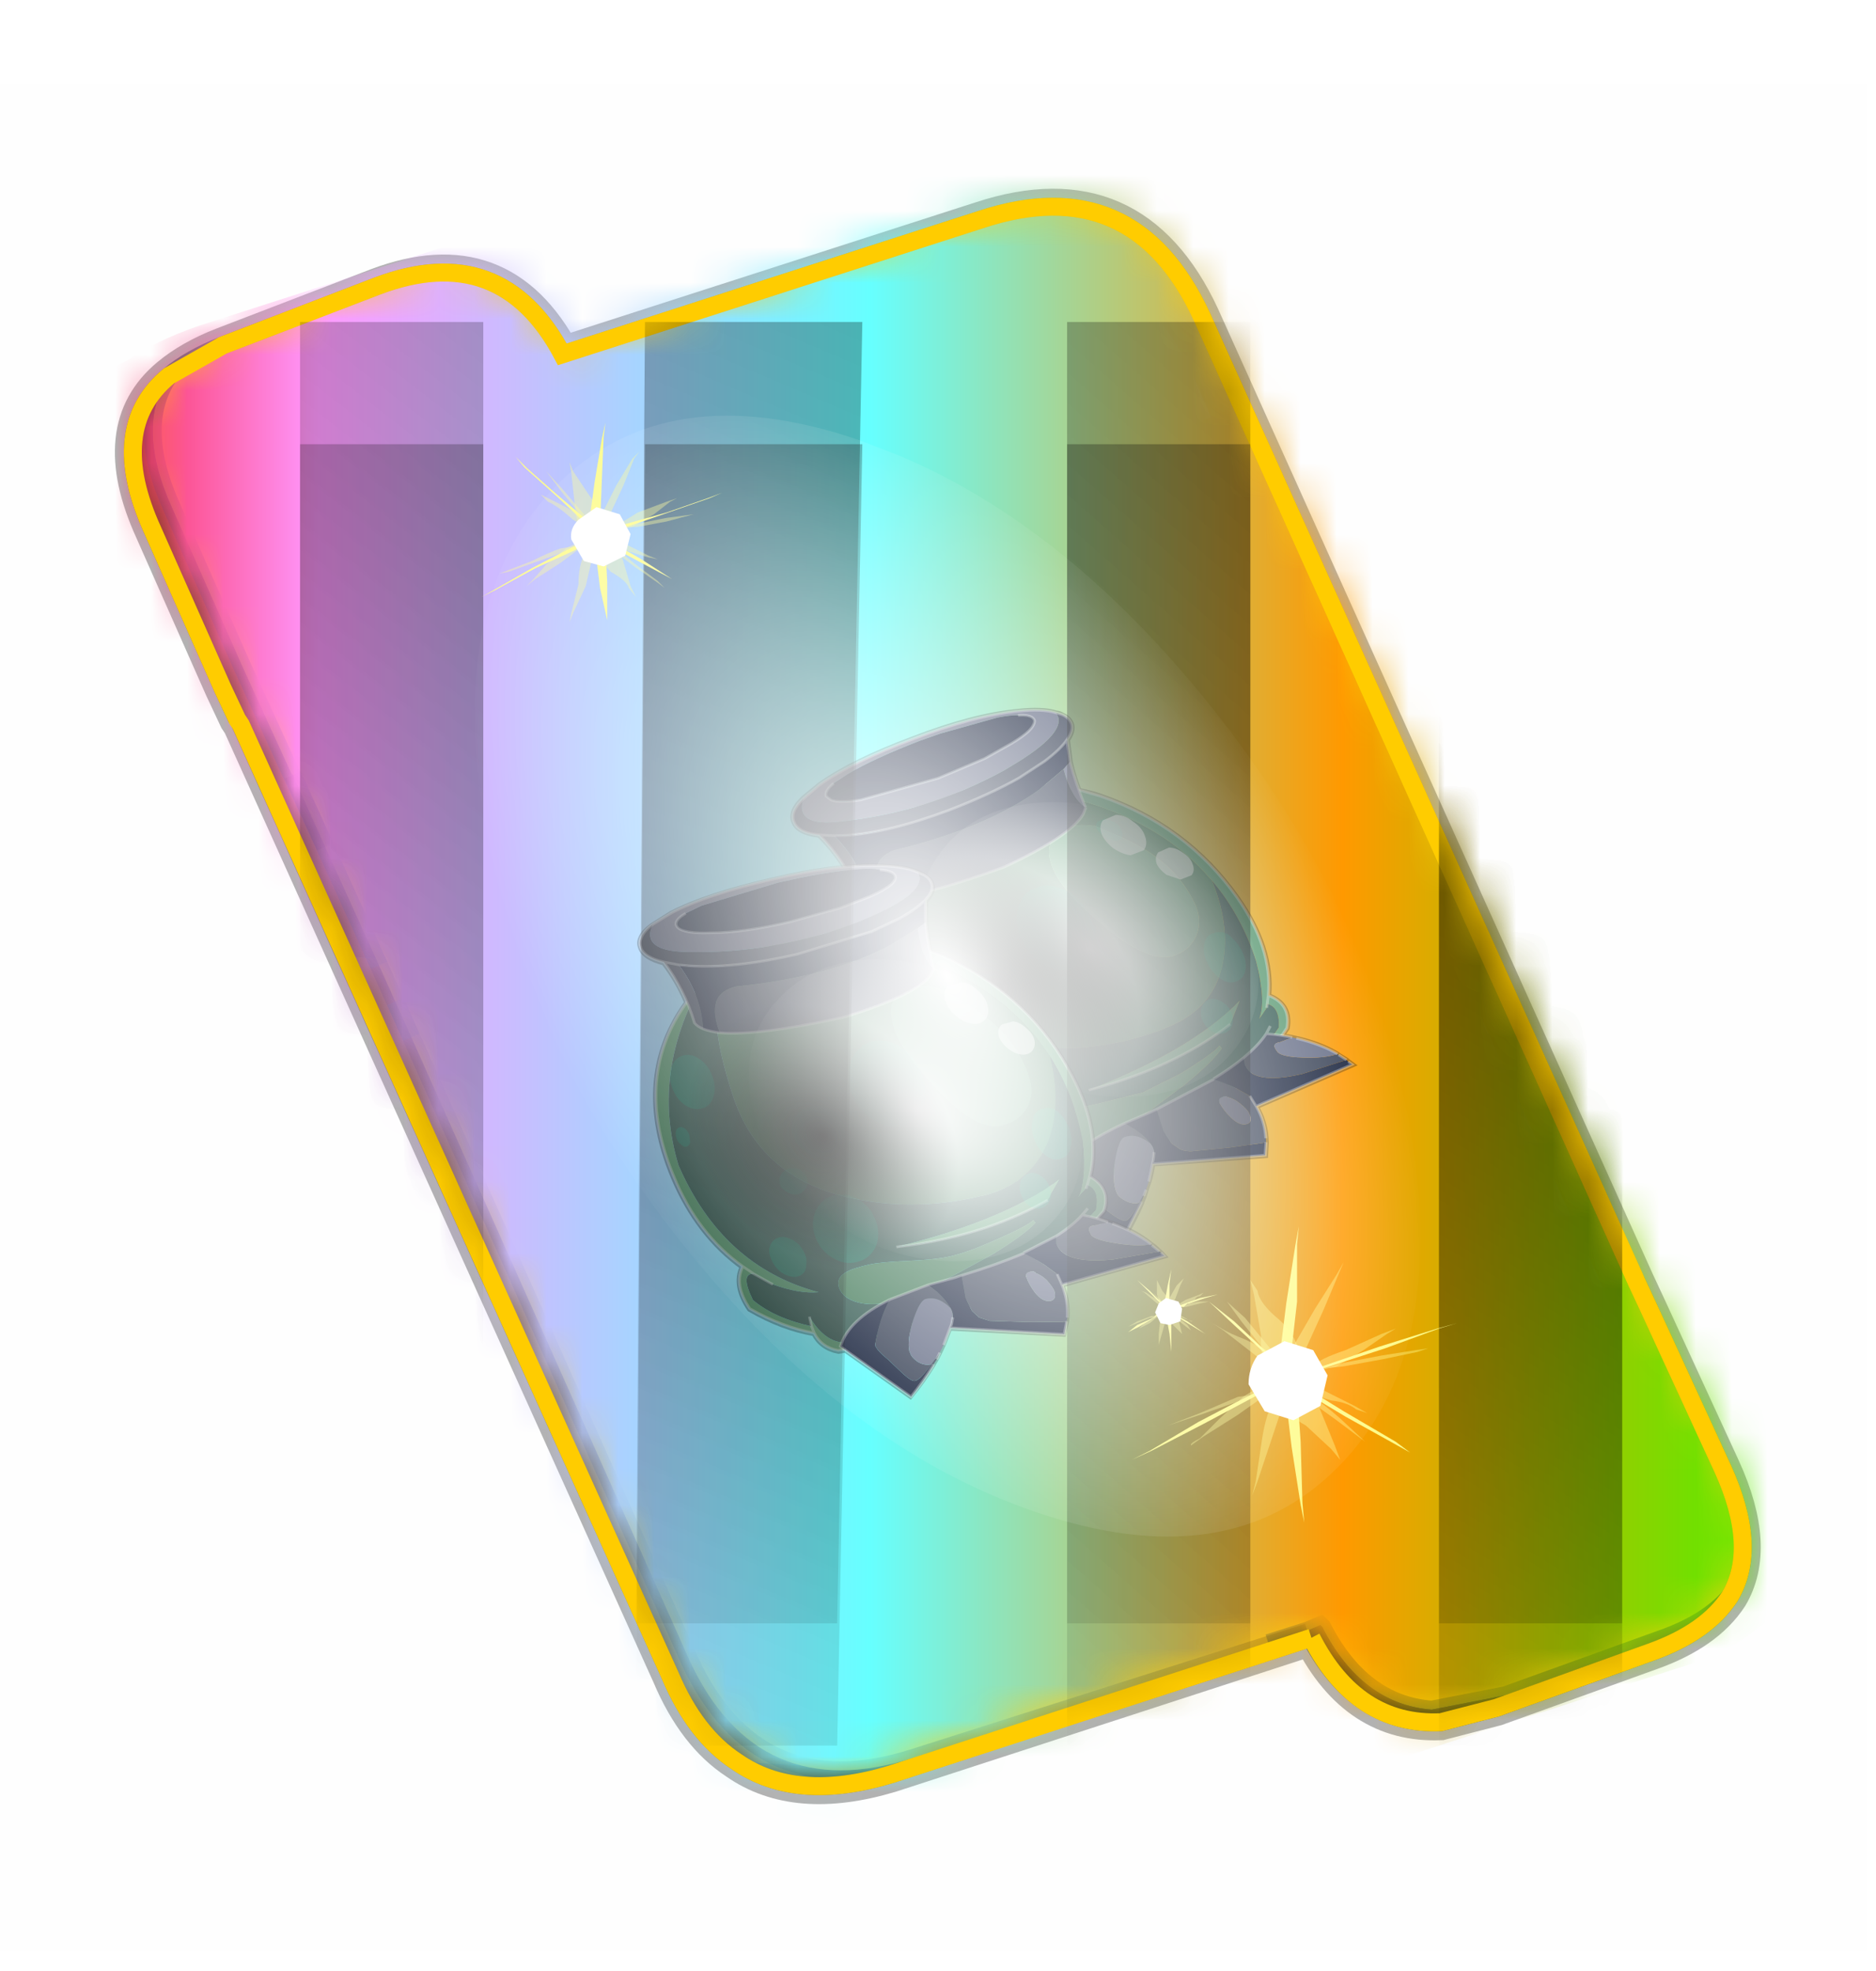 <?xml version='1.0' encoding='UTF-8'?>
<svg xmlns:xlink="http://www.w3.org/1999/xlink" xmlns="http://www.w3.org/2000/svg" version="1.1" width="60px" height="63px" viewBox="0.0 -2.325 60.309 62.631"><defs><g id="c1"><path fill="#000000" fill-opacity="0.004" d="M0.0 0.0 L60.0 0.0 60.0 60.0 0.0 60.0 0.0 0.0"/></g><g id="c2"><path fill="#006699" stroke="none" d="M31.5 39.85 L19.8 43.65 Q17.15 44.45 15.5 43.3 14.35 42.55 13.65 40.9 L1.7 14.45 1.6 14.3 1.2 13.45 -0.75 9.05 Q-2.05 6.2 -0.3 4.75 0.3 4.25 1.2 3.9 L5.5 2.25 Q8.95 0.95 10.65 4.15 L22.3 0.4 Q26.55 -1.0 28.45 3.1 L40.55 29.95 40.9 30.7 42.95 35.15 Q43.95 37.35 43.15 38.7 42.5 39.7 40.95 40.25 L36.65 41.8 35.1 42.2 Q32.75 42.3 31.5 39.85"/><path fill="none" stroke="#000000" stroke-width="1.0" stroke-opacity="0.298" d="M31.5 39.85 L19.8 43.65 Q17.15 44.45 15.5 43.3 14.35 42.55 13.65 40.9 L1.7 14.45 1.6 14.3 1.2 13.45 -0.75 9.05 Q-2.05 6.2 -0.3 4.75 0.3 4.25 1.2 3.9 L5.5 2.25 Q8.95 0.95 10.65 4.15 L22.3 0.4 Q26.55 -1.0 28.45 3.1 L40.55 29.95 40.9 30.7 42.95 35.15 Q43.95 37.35 43.15 38.7 42.5 39.7 40.95 40.25 L36.65 41.8 35.1 42.2 Q32.75 42.3 31.5 39.85"/><path fill="#5b3c00" stroke="none" d="M0.75 8.25 L29.8 9.75 25.55 0.9 Q26.9 1.6 27.8 3.55 L40.7 32.15 Q42.6 36.3 38.3 37.65 L23.3 42.5 13.15 21.4 4.6 20.9 0.7 12.25 Q-0.45 9.75 0.75 8.25 M20.1 43.55 L19.8 43.65 Q17.15 44.45 15.5 43.3 L20.1 43.55"/><path fill="#724b00" stroke="none" d="M25.55 0.9 L29.8 9.75 0.75 8.25 Q1.45 7.3 3.1 6.75 L21.65 0.8 25.55 0.9 M4.6 20.9 L13.15 21.4 23.3 42.5 20.1 43.55 15.5 43.3 Q14.35 42.55 13.65 40.9 L4.6 20.9"/><path fill="none" stroke="#000000" stroke-width="0.5" stroke-opacity="0.302" d="M0.75 8.25 Q-0.45 9.75 0.7 12.25 L4.6 20.9 M23.3 42.5 L38.3 37.65 Q42.6 36.3 40.7 32.15 L27.8 3.55 Q26.9 1.6 25.55 0.9 L21.65 0.8 3.1 6.75 Q1.45 7.3 0.75 8.25 M20.1 43.55 L19.8 43.65 Q17.15 44.45 15.5 43.3 14.35 42.55 13.65 40.9 L4.6 20.9 M20.1 43.55 L23.3 42.5"/><path fill="#fed00b" stroke="none" d="M40.5 29.85 L40.55 29.95 40.9 30.7 42.95 35.15 Q43.95 37.35 43.15 38.7 42.5 39.45 41.2 39.9 L36.9 41.45 34.85 41.85 Q32.9 41.7 31.8 39.55 L31.75 39.5 31.4 39.65 30.3 40.0 31.4 39.65 31.4 39.7 20.4 43.2 Q16.1 44.55 14.2 40.5 L6.45 23.15 6.0 22.15 5.55 21.15 4.05 17.85 3.15 15.85 3.1 15.8 1.75 12.85 -0.2 8.45 Q-1.25 6.15 -0.3 4.75 0.3 4.25 1.2 3.9 L5.5 2.25 Q8.95 0.95 10.65 4.15 L22.3 0.4 Q26.55 -1.0 28.45 3.1 L40.5 29.85"/><path fill="#5b3c00" stroke="none" d="M43.15 38.7 Q42.5 39.7 40.95 40.25 L36.65 41.8 35.1 42.2 Q32.75 42.3 31.45 39.8 L31.4 39.7 31.4 39.65 31.75 39.5 31.8 39.55 Q32.9 41.7 34.85 41.85 L36.9 41.45 41.2 39.9 Q42.5 39.45 43.15 38.7 M3.1 15.8 Q2.25 15.35 1.6 14.3 L1.2 13.45 -0.75 9.05 Q-2.05 6.2 -0.3 4.75 -1.25 6.15 -0.2 8.45 L1.75 12.85 3.1 15.8"/><path fill="#9d147b" stroke="none" d="M31.4 39.65 L30.3 40.0 31.4 39.65"/><path fill="none" stroke="#003333" stroke-width="0.5" stroke-opacity="0.51" d="M40.5 29.85 L40.55 29.95 40.9 30.7 42.95 35.15 Q43.95 37.35 43.15 38.7 42.5 39.7 40.95 40.25 L36.65 41.8 35.1 42.2 Q32.75 42.3 31.45 39.8 L31.4 39.7 M6.45 23.15 L6.0 22.15 M5.55 21.15 L4.05 17.85 3.1 15.8 1.75 12.85 -0.2 8.45 Q-1.25 6.15 -0.3 4.75 0.3 4.25 1.2 3.9 L5.5 2.25 Q8.95 0.95 10.65 4.15 M1.6 14.3 L1.2 13.45 -0.75 9.05 Q-2.05 6.2 -0.3 4.75 M31.4 39.65 L31.75 39.5 31.8 39.55 Q32.9 41.7 34.85 41.85 L36.9 41.45 41.2 39.9 Q42.5 39.45 43.15 38.7 M31.4 39.65 L30.3 40.0 31.4 39.65 31.4 39.7"/><path fill="none" stroke="#000000" stroke-width="0.5" stroke-opacity="0.302" d="M31.4 39.7 L20.4 43.2 Q16.1 44.55 14.2 40.5 L6.45 23.15 M6.0 22.15 L5.55 21.15 M10.65 4.15 L22.3 0.4 Q26.55 -1.0 28.45 3.1 L40.5 29.85 M4.05 17.85 L3.15 15.85"/><path fill="#fcf2cf" stroke="none" d="M9.15 13.6 Q9.8 12.8 9.55 11.6 L9.1 10.55 22.05 6.35 Q24.9 5.45 26.25 7.85 L26.5 8.3 35.8 29.0 35.95 29.35 Q34.75 29.3 34.1 30.1 33.45 30.9 33.7 32.1 L34.0 32.9 20.65 37.2 Q18.8 37.8 17.65 37.0 16.8 36.4 16.3 35.2 L6.95 14.6 6.8 14.4 7.1 14.4 Q8.4 14.45 9.15 13.6"/><path fill="#9f6b00" stroke="none" d="M28.25 6.1 L35.55 22.3 39.35 30.75 Q41.1 34.5 37.2 35.7 L20.45 41.1 Q16.8 42.25 15.2 39.0 L15.0 38.6 8.25 23.65 3.35 12.8 Q1.65 9.1 5.5 7.85 L22.25 2.5 Q26.05 1.25 27.75 4.95 L28.25 6.1 M9.15 13.6 Q8.4 14.45 7.1 14.4 L6.8 14.4 6.95 14.6 16.3 35.2 Q16.8 36.4 17.65 37.0 18.8 37.8 20.65 37.2 L34.0 32.9 33.7 32.1 Q33.45 30.9 34.1 30.1 34.75 29.3 35.95 29.35 L35.8 29.0 26.5 8.3 26.25 7.85 Q24.9 5.45 22.05 6.35 L9.1 10.55 9.55 11.6 Q9.8 12.8 9.15 13.6"/><path fill="none" stroke="#f0b92b" stroke-width="0.5" d="M9.15 13.6 Q9.8 12.8 9.55 11.6 L9.1 10.55 22.05 6.35 Q24.9 5.45 26.25 7.85 L26.5 8.3 35.8 29.0 35.95 29.35 Q34.75 29.3 34.1 30.1 33.45 30.9 33.7 32.1 L34.0 32.9 20.65 37.2 Q18.8 37.8 17.65 37.0 16.8 36.4 16.3 35.2 L6.95 14.6 6.8 14.4 7.1 14.4 Q8.4 14.45 9.15 13.6"/><path fill="none" stroke="#feaa00" stroke-width="1.0" d="M28.25 6.1 L35.55 22.3 M15.0 38.6 L8.25 23.65"/><path fill="none" stroke="#fbeec5" stroke-width="1.0" d="M35.55 22.3 L39.35 30.75 Q41.1 34.5 37.2 35.7 L20.45 41.1 Q16.8 42.25 15.2 39.0 L15.0 38.6 M8.25 23.65 L3.35 12.8 Q1.65 9.1 5.5 7.85 L22.25 2.5 Q26.05 1.25 27.75 4.95 L28.25 6.1"/></g><g id="c3"><path fill="#7fdbfe" stroke="none" d="M10.75 4.9 Q10.75 4.6 10.9 4.35 11.25 3.45 11.95 2.75 13.3 1.5 14.35 2.1 15.4 2.7 14.95 4.45 14.7 5.4 14.1 6.15 L13.75 6.5 Q13.1 7.15 12.35 7.35 L11.4 7.2 Q10.95 6.9 10.75 6.4 10.5 5.75 10.75 4.9 M7.5 5.9 Q7.0 5.85 6.6 5.5 6.05 5.0 5.8 4.15 L5.7 3.6 Q5.55 2.65 5.8 1.7 6.25 0.0 7.5 0.0 L7.6 0.0 Q8.85 0.0 9.3 1.7 9.55 2.65 9.4 3.6 L9.3 4.15 8.5 5.5 7.6 5.9 7.5 5.9 M4.35 4.9 Q4.6 5.75 4.35 6.4 L3.7 7.2 2.75 7.35 Q2.0 7.15 1.35 6.5 L1.0 6.15 Q0.4 5.4 0.15 4.45 -0.3 2.7 0.75 2.1 1.8 1.5 3.15 2.75 3.85 3.45 4.2 4.35 L4.35 4.9 M5.5 13.7 Q4.45 13.9 3.65 12.95 2.75 12.0 3.2 10.25 3.7 8.5 5.25 7.6 6.4 6.9 7.55 7.0 8.75 6.9 9.9 7.6 11.45 8.5 11.95 10.25 12.35 12.0 11.5 12.95 10.7 13.9 9.65 13.7 8.55 13.5 7.55 12.6 6.55 13.5 5.5 13.7"/></g><g id="c4"><g><use transform="matrix(1.0,0.0,0.0,1.0,0.0,0.0)" xlink:href="#c3"/></g></g><radialGradient gradientUnits="userSpaceOnUse" r="819.2" cx="0" cy="0" spreadMethod="pad" gradientTransform="matrix(0.091,0.0,0.0,0.091,0.6,3.4)" id="gradient1"><stop offset="0.0" stop-color="#ffffff"/><stop offset="1.0" stop-color="#ffffff" stop-opacity="0.0"/></radialGradient><g id="c5"><path stroke="none" fill="url(#gradient1)" d="M36.65 -54.65 Q60.05 -42.0 69.75 -17.95 80.55 8.9 68.0 34.1 55.45 59.35 26.8 68.2 -1.8 77.05 -29.7 64.3 -57.6 51.6 -68.45 24.75 -79.3 -2.05 -66.75 -27.25 L-66.7 -27.3 Q-54.1 -52.5 -25.5 -61.4 3.1 -70.2 31.0 -57.5 L36.65 -54.65"/></g><g id="c6"><g><use transform="matrix(1.0,0.0,0.0,1.0,0.0,0.0)" xlink:href="#c5"/></g></g><radialGradient gradientUnits="userSpaceOnUse" r="819.2" cx="0" cy="0" spreadMethod="pad" gradientTransform="matrix(0.209,0.0,0.0,0.177,67.15,107.2)" id="gradient2"><stop offset="0.357" stop-color="#ffffff"/><stop offset="0.671" stop-opacity="0.0"/></radialGradient><g id="c7"><path fill="none" stroke-linejoin="round" stroke-linecap="round" stroke="url(#gradient2)" stroke-width="0.5" d="M136.55 165.8 L68.6 106.0 68.4 106.0 118.25 201.5 M68.3 105.8 L68.35 105.8 68.3 105.8 68.3 105.85 68.4 106.0 68.3 106.0 86.55 211.5 M68.3 105.8 L68.3 105.85 68.3 106.0 68.15 105.95 18.25 151.55 M68.3 105.85 L68.25 105.85 68.3 106.0 50.0 193.2 M68.25 105.85 L68.15 105.95 0.05 97.7 M68.3 105.85 L68.25 105.8 68.25 105.85 M68.25 105.8 L68.2 105.7 0.0 45.7 M68.3 105.8 L68.25 105.75 68.25 105.8 M68.25 105.75 L68.2 105.7 18.25 10.05 M68.6 106.0 L68.35 105.8 118.25 60.15 M86.6 18.35 L68.3 105.8 M136.6 114.25 L68.6 106.0 M68.25 105.75 L49.95 0.05"/></g><g id="c8"><g><use transform="matrix(1.0,0.0,0.0,1.0,0.0,0.0)" xlink:href="#c7"/></g></g><g id="c9"><g><use transform="matrix(1.0,0.0,0.0,1.0,0.0,0.0)" xlink:href="#c2"/></g><g><use transform="matrix(0.239,-0.087,0.1,0.234,34.25,31.15)" xlink:href="#c4"/></g><g><use transform="matrix(0.239,-0.087,0.1,0.234,4.25,10.3)" xlink:href="#c4"/></g><g><use transform="matrix(0.141,-0.038,0.111,0.226,20.25,20.65)" filter="url(#filter7)" xlink:href="#c6"/></g><g><use transform="matrix(-0.155,0.051,0.084,0.147,22.6,3.15)" filter="url(#filter8)" xlink:href="#c8"/></g></g><filter id="filter7"><feColorMatrix in="SourceGraphic" type="matrix" values="0.0 0.0 0.0 0.0 0.797 0.0 0.0 0.0 0.0 0.598 0.0 0.0 0.0 0.0 0.199 0.0 0.0 0.0 1.0 0.0" result="cxform"/><feComposite operator="in" in2="SourceGraphic" result="color-xform"/></filter><filter id="filter8"><feColorMatrix in="SourceGraphic" type="matrix" values="0.0 0.0 0.0 0.0 0.996 0.0 0.0 0.0 0.0 0.996 0.0 0.0 0.0 0.0 0.996 0.0 0.0 0.0 1.0 0.0" result="cxform"/><feComposite operator="in" in2="SourceGraphic" result="color-xform"/></filter><g id="c10"><path fill="#ffffff" stroke="none" d="M37.9 92.95 L26.2 96.75 Q23.55 97.55 21.9 96.4 20.75 95.65 20.05 94.0 L8.1 67.55 8.0 67.4 7.6 66.55 5.65 62.15 Q4.35 59.3 6.1 57.85 6.7 57.35 7.6 57.0 L11.9 55.35 Q15.35 54.05 17.05 57.25 L28.7 53.5 Q32.95 52.1 34.85 56.2 L46.95 83.05 47.3 83.8 49.35 88.25 Q50.35 90.45 49.55 91.8 48.9 92.8 47.35 93.35 L43.05 94.9 41.5 95.3 Q39.15 95.4 37.9 92.95"/></g><linearGradient gradientUnits="userSpaceOnUse" x1="-819.2" x2="819.2" spreadMethod="pad" gradientTransform="matrix(0.026,0.0,0.0,0.027,20.9,21.95)" id="gradient3"><stop offset="0.0" stop-color="#f90013"/><stop offset="0.161" stop-color="#ff99ff"/><stop offset="0.463" stop-color="#66ffff"/><stop offset="0.722" stop-color="#ff9900"/><stop offset="1.0" stop-color="#33ff00"/></linearGradient><g id="c11"><path stroke="none" fill="url(#gradient3)" d="M0.6 8.2 Q1.05 7.55 2.0 7.1 2.65 6.65 3.65 6.3 L22.15 0.35 Q26.4 -1.05 28.3 3.05 L41.2 31.65 Q42.8 35.1 40.05 36.65 39.35 37.25 38.15 37.6 L19.65 43.6 Q17.0 44.4 15.35 43.25 14.2 42.5 13.5 40.85 L0.55 12.2 Q-0.6 9.7 0.6 8.2"/></g><g id="c12"><g><use transform="matrix(1.0,0.0,0.0,1.0,0.0,0.0)" xlink:href="#c11"/></g></g><g id="c13"><path fill="none" stroke="#000000" stroke-width="1.0" stroke-opacity="0.302" d="M23.5 22.3 Q21.4 20.8 21.7 19.2 21.8 18.45 22.55 17.7 22.8 17.3 23.35 17.05 25.3 15.5 29.6 14.55 37.2 12.7 48.95 13.2 60.75 13.6 67.9 15.75 L71.65 17.15 Q73.5 18.05 74.25 19.05 74.9 19.9 74.85 20.8 74.9 22.75 71.65 24.4 70.1 28.2 69.6 32.45 71.65 34.2 73.3 36.25 82.45 47.25 80.5 63.6 79.25 74.85 73.1 82.35 75.5 85.3 73.95 90.2 69.3 94.75 64.05 96.85 63.5 99.7 60.8 100.9 L59.5 100.9 50.6 111.55 Q47.65 109.2 45.15 106.65 L45.1 106.55 44.3 105.7 43.5 104.7 42.45 103.45 Q41.4 102.15 40.5 100.6 L21.15 105.7 20.05 103.45 19.8 102.75 Q18.75 99.75 19.1 96.7 L0.05 95.05 0.5 94.3 0.7 93.9 1.65 92.6 1.75 92.4 Q3.85 89.6 7.4 87.3 L7.7 87.1 8.0 86.9 Q8.75 86.45 9.65 85.95 L8.2 84.9 Q5.8 81.05 8.9 78.25 4.7 70.25 6.95 59.4 10.1 44.1 22.1 34.0 23.45 32.85 24.9 32.0 L25.3 31.7 Q25.15 28.8 24.65 26.3 L23.5 22.3"/><path fill="#477d5d" stroke="none" d="M9.8 55.05 Q9.8 54.75 9.95 54.6 13.6 42.8 24.95 34.15 L27.75 32.05 40.2 25.4 49.25 24.7 Q56.55 25.0 62.45 27.7 64.9 32.9 65.85 38.9 66.6 43.9 66.3 51.3 65.55 67.6 49.85 74.25 40.05 78.4 28.6 77.9 L28.3 77.85 Q18.7 77.45 13.75 69.45 10.05 63.5 9.8 55.05 M26.65 38.15 L25.35 38.75 25.25 38.75 23.6 40.4 Q18.95 44.65 16.8 48.7 14.55 52.85 14.35 57.8 14.2 61.15 16.25 63.45 18.25 65.7 21.4 65.85 24.35 66.0 27.25 62.55 29.15 60.4 31.0 56.75 35.1 48.9 35.3 44.65 35.6 37.75 29.65 37.5 28.35 37.45 26.65 38.15 M44.4 87.1 L51.3 86.4 55.65 87.0 Q57.55 87.65 57.5 89.4 57.4 91.6 55.0 92.85 52.45 94.15 48.2 93.95 44.95 93.85 34.65 90.5 L29.4 88.8 Q23.05 86.45 20.5 84.65 L20.7 84.05 Q21.7 84.8 27.15 86.15 L29.3 86.65 36.8 87.7 44.4 87.1"/><path fill="#579770" stroke="none" d="M40.2 25.4 L27.75 32.05 24.95 34.15 Q13.6 42.8 9.95 54.6 9.8 54.75 9.8 55.05 7.45 62.8 8.4 71.65 9.7 79.2 12.1 81.7 L10.05 80.25 9.7 79.6 8.9 78.2 9.7 79.6 Q7.8 80.85 9.5 84.35 18.3 90.7 29.95 94.5 42.15 98.45 57.65 99.75 62.4 100.05 64.0 93.65 L64.15 95.55 Q70.15 92.75 72.95 88.75 73.9 83.4 71.5 84.0 L73.05 82.3 71.5 84.0 68.7 86.55 Q64.6 89.25 61.25 89.6 76.6 81.55 79.1 61.65 79.35 44.75 66.9 30.3 70.4 32.7 73.3 36.25 82.45 47.2 80.5 63.55 79.2 74.85 73.05 82.3 75.5 85.25 73.9 90.15 69.25 94.7 64.0 96.85 63.5 99.7 60.75 100.9 46.2 101.5 34.95 97.35 L30.0 95.85 Q16.95 91.4 8.2 84.9 5.75 81.05 8.9 78.2 4.7 70.2 6.9 59.4 10.1 44.05 22.1 34.0 L24.85 31.95 Q32.0 26.9 40.2 25.4 M26.65 38.15 Q28.35 37.45 29.65 37.5 35.6 37.75 35.3 44.65 35.1 48.9 31.0 56.75 29.15 60.4 27.25 62.55 24.35 66.0 21.4 65.85 18.25 65.7 16.25 63.45 14.2 61.15 14.35 57.8 14.55 52.85 16.8 48.7 18.95 44.65 23.6 40.4 L25.25 38.75 25.35 38.75 26.65 38.15 M64.0 96.85 L64.15 95.55 64.0 96.85 M17.3 80.95 L14.05 77.45 Q19.95 80.45 28.9 82.25 36.25 83.65 45.65 84.15 36.7 84.75 29.05 83.7 22.7 82.85 17.3 80.95"/><path fill="#355b53" stroke="none" d="M9.8 55.05 Q10.05 63.5 13.75 69.45 18.7 77.45 28.3 77.85 L28.6 77.9 Q40.05 78.4 49.85 74.25 65.55 67.6 66.3 51.3 66.6 43.9 65.85 38.9 64.9 32.9 62.45 27.7 64.8 28.8 66.9 30.3 79.35 44.75 79.1 61.65 76.6 81.55 61.25 89.6 64.6 89.25 68.7 86.55 L71.5 84.0 Q73.9 83.4 72.95 88.75 70.15 92.75 64.15 95.55 L64.0 93.65 Q62.4 100.05 57.65 99.75 42.15 98.45 29.95 94.5 18.3 90.7 9.5 84.35 7.8 80.85 9.7 79.6 L10.05 80.25 12.1 81.7 Q9.7 79.2 8.4 71.65 7.45 62.8 9.8 55.05 M44.4 87.1 L36.8 87.7 29.3 86.65 27.15 86.15 Q21.7 84.8 20.7 84.05 L20.5 84.65 Q23.05 86.45 29.4 88.8 L34.65 90.5 Q44.95 93.85 48.2 93.95 52.45 94.15 55.0 92.85 57.4 91.6 57.5 89.4 57.55 87.65 55.65 87.0 L51.3 86.4 44.4 87.1 M45.65 84.15 Q36.25 83.65 28.9 82.25 19.95 80.45 14.05 77.45 L17.3 80.95 Q22.7 82.85 29.05 83.7 36.7 84.75 45.65 84.15"/><path fill="none" stroke="#ffffff" stroke-width="0.5" stroke-opacity="0.302" d="M62.45 27.7 Q56.55 25.0 49.25 24.7 L40.2 25.4 Q32.0 26.9 24.85 31.95 L22.1 34.0 Q10.1 44.05 6.9 59.4 4.7 70.2 8.9 78.2 L9.7 79.6 10.05 80.25 M66.9 30.3 Q64.8 28.8 62.45 27.7 M66.9 30.3 Q70.4 32.7 73.3 36.25 82.45 47.2 80.5 63.55 79.2 74.85 73.05 82.3 75.5 85.25 73.9 90.15 69.25 94.7 64.0 96.85 63.5 99.7 60.75 100.9 46.2 101.5 34.95 97.35 L30.0 95.85 Q16.95 91.4 8.2 84.9 5.75 81.05 8.9 78.2 M73.05 82.3 L71.5 84.0 68.7 86.55 M64.15 95.55 L64.0 96.85 M64.0 93.65 L64.15 95.55 M45.65 84.15 Q36.7 84.75 29.05 83.7 22.7 82.85 17.3 80.95"/><path fill="#656d86" stroke="none" d="M65.45 16.25 L62.35 15.45 Q56.9 14.3 48.0 13.9 L44.05 13.85 33.45 14.4 Q31.15 14.7 29.85 15.2 27.65 15.8 27.5 16.8 27.4 17.25 28.05 17.8 29.15 18.85 33.05 19.7 L38.6 20.75 47.7 21.45 62.2 20.7 Q65.9 20.05 67.1 19.0 L67.65 18.05 Q67.55 17.05 65.45 16.25 M71.6 17.15 Q75.15 21.55 67.1 23.25 52.1 26.75 36.1 23.9 L35.0 23.65 Q22.45 21.05 23.35 17.0 25.25 15.5 29.55 14.5 37.2 12.7 48.95 13.2 60.7 13.6 67.85 15.7 L71.6 17.15 M24.65 26.25 L26.25 27.15 Q27.1 32.85 25.4 35.1 25.3 30.35 24.65 26.25"/><path fill="#18233d" stroke="none" d="M29.85 15.2 Q31.15 14.7 33.45 14.4 L44.05 13.85 48.0 13.9 Q56.9 14.3 62.35 15.45 L65.45 16.25 Q67.55 17.05 67.65 18.05 L67.1 19.0 Q65.9 20.05 62.2 20.7 L47.7 21.45 38.6 20.75 33.05 19.7 Q29.15 18.85 28.05 17.8 27.4 17.25 27.5 16.8 27.65 15.8 29.85 15.2 M23.5 22.25 Q25.3 23.55 28.85 24.7 L34.3 26.1 Q40.4 27.25 48.3 27.6 60.1 28.0 67.5 25.9 L69.2 25.35 Q66.75 31.5 68.15 37.8 67.15 38.55 65.45 39.15 66.2 31.5 60.25 31.35 43.75 32.85 31.8 29.3 L26.25 27.15 24.65 26.25 23.5 22.25"/><path fill="#384256" stroke="none" d="M23.35 17.0 Q22.45 21.05 35.0 23.65 L36.1 23.9 Q52.1 26.75 67.1 23.25 75.15 21.55 71.6 17.15 73.5 18.05 74.25 19.0 74.9 19.85 74.85 20.75 74.9 22.75 71.6 24.35 L69.2 25.35 71.6 24.35 Q69.4 30.0 69.35 36.45 69.0 37.2 68.15 37.8 66.75 31.5 69.2 25.35 L67.5 25.9 Q60.1 28.0 48.3 27.6 40.4 27.25 34.3 26.1 L28.85 24.7 Q25.3 23.55 23.5 22.25 21.35 20.8 21.65 19.2 21.75 18.4 22.5 17.65 L23.35 17.0 M26.25 27.15 L31.8 29.3 Q43.75 32.85 60.25 31.35 66.2 31.5 65.45 39.15 59.1 41.05 43.4 40.65 29.9 39.15 26.25 36.05 L25.4 35.1 Q27.1 32.85 26.25 27.15"/><path fill="none" stroke="#ffffff" stroke-width="0.5" stroke-opacity="0.302" d="M65.45 16.25 Q67.55 17.05 67.65 18.05 L67.1 19.0 Q65.9 20.05 62.2 20.7 L47.7 21.45 38.6 20.75 33.05 19.7 Q29.15 18.85 28.05 17.8 27.4 17.25 27.5 16.8 27.65 15.8 29.85 15.2 M71.6 17.15 L67.85 15.7 Q60.7 13.6 48.95 13.2 37.2 12.7 29.55 14.5 25.25 15.5 23.35 17.0 L22.5 17.65 Q21.75 18.4 21.65 19.2 21.35 20.8 23.5 22.25 25.3 23.55 28.85 24.7 L34.3 26.1 Q40.4 27.25 48.3 27.6 60.1 28.0 67.5 25.9 L69.2 25.35 71.6 24.35 Q74.9 22.75 74.85 20.75 74.9 19.85 74.25 19.0 73.5 18.05 71.6 17.15 M65.45 39.15 Q67.15 38.55 68.15 37.8 M25.4 35.1 L26.25 36.05 Q29.9 39.15 43.4 40.65 59.1 41.05 65.45 39.15 M24.65 26.25 L23.5 22.25 M25.4 35.1 Q25.3 30.35 24.65 26.25 M71.6 24.35 Q69.4 30.0 69.35 36.45 69.0 37.2 68.15 37.8"/><path fill="#384256" stroke="none" d="M39.35 96.95 Q39.6 95.5 40.9 93.55 L42.15 91.95 Q46.2 92.4 49.4 93.2 52.05 96.05 54.25 101.0 54.2 101.95 52.7 104.1 L52.25 104.75 50.75 107.25 Q49.65 108.9 49.05 108.9 48.15 108.85 45.75 106.75 L45.6 106.55 Q46.75 106.5 47.7 105.4 48.5 104.5 48.55 103.7 L48.55 103.3 Q48.45 101.2 46.45 97.85 44.3 94.4 43.2 94.35 40.85 94.25 39.35 96.95 M35.8 91.4 L36.25 95.65 35.8 98.2 34.85 99.65 Q34.45 100.15 33.25 100.65 L26.55 102.25 20.35 103.45 20.05 103.45 19.8 102.75 Q18.7 99.7 19.05 96.65 L19.35 94.5 21.05 92.4 Q22.15 91.15 24.0 89.65 L24.15 89.45 24.25 89.55 35.8 91.4 M44.3 105.65 L43.45 104.7 45.6 106.55 45.2 106.5 45.15 106.6 45.1 106.5 44.3 105.65 M23.05 93.45 Q22.1 94.15 21.5 95.3 20.75 96.65 20.75 97.45 20.65 99.15 21.8 99.2 23.2 99.25 24.1 97.05 24.75 95.45 24.85 94.15 L24.85 93.85 Q24.75 93.25 24.35 93.15 L23.75 93.1 23.25 93.2 23.25 93.3 23.05 93.45 M17.6 87.55 L17.9 88.9 Q17.85 90.0 17.25 90.85 15.35 93.15 9.05 93.75 L0.65 93.9 1.6 92.55 1.7 92.35 Q4.3 92.35 7.85 90.9 10.95 89.7 11.5 88.6 L11.6 88.1 Q11.9 86.7 10.45 86.95 L8.0 86.85 Q9.8 85.7 12.05 84.7 14.15 86.25 17.6 87.55"/><path fill="#18233d" stroke="none" d="M42.15 91.95 L40.9 93.55 Q39.6 95.5 39.35 96.95 39.1 97.85 39.35 98.65 L40.0 99.85 40.5 100.6 21.15 105.65 20.05 103.45 20.35 103.45 26.55 102.25 33.25 100.65 Q34.45 100.15 34.85 99.65 L35.8 98.2 36.25 95.65 35.8 91.4 37.2 91.55 42.15 91.95 M45.6 106.55 L45.75 106.75 Q48.15 108.85 49.05 108.9 49.65 108.9 50.75 107.25 L52.25 104.75 52.7 104.1 Q54.2 101.95 54.25 101.0 52.05 96.05 49.4 93.2 57.55 95.4 60.2 100.05 L50.55 111.5 45.15 106.6 45.2 106.5 45.6 106.55 M24.15 89.45 L24.0 89.65 Q22.15 91.15 21.05 92.4 L19.35 94.5 19.05 96.65 0.05 95.0 0.5 94.3 0.65 93.9 9.05 93.75 Q15.35 93.15 17.25 90.85 17.85 90.0 17.9 88.9 L17.6 87.55 Q20.4 88.6 24.15 89.45"/><path fill="#656d86" stroke="none" d="M40.5 100.6 L40.0 99.85 39.35 98.65 Q39.1 97.85 39.35 96.95 40.85 94.25 43.2 94.35 44.3 94.4 46.45 97.85 48.45 101.2 48.55 103.3 L48.55 103.7 Q48.5 104.5 47.7 105.4 46.75 106.5 45.6 106.55 L43.45 104.7 42.4 103.45 40.5 100.6 M23.05 93.45 L23.25 93.3 23.25 93.2 23.75 93.1 24.35 93.15 Q24.75 93.25 24.85 93.85 L24.85 94.15 Q24.75 95.45 24.1 97.05 23.2 99.25 21.8 99.2 20.65 99.15 20.75 97.45 20.75 96.65 21.5 95.3 22.1 94.15 23.05 93.45 M7.4 87.25 L7.7 87.05 8.0 86.85 10.45 86.95 Q11.9 86.7 11.6 88.1 L11.5 88.6 Q10.95 89.7 7.85 90.9 4.3 92.35 1.7 92.35 3.85 89.6 7.4 87.25"/><path fill="none" stroke="#ffffff" stroke-width="0.5" stroke-opacity="0.302" d="M42.15 91.95 L37.2 91.55 35.8 91.4 M20.05 103.45 L21.15 105.65 40.5 100.6 40.0 99.85 39.35 98.65 M49.4 93.2 Q46.2 92.4 42.15 91.95 M44.3 105.65 L43.45 104.7 M42.4 103.45 L40.5 100.6 M45.15 106.6 L50.55 111.5 60.2 100.05 Q57.55 95.4 49.4 93.2 M45.15 106.6 L45.1 106.5 M24.15 89.45 Q20.4 88.6 17.6 87.55 M0.5 94.3 L0.05 95.0 19.05 96.65 19.35 94.5 M24.15 89.45 L24.25 89.55 35.8 91.4 M8.0 86.85 Q9.8 85.7 12.05 84.7 L10.8 83.6 M1.6 92.55 L0.65 93.9 M1.7 92.35 Q3.85 89.6 7.4 87.25 M12.05 84.7 Q14.15 86.25 17.6 87.55 M19.8 102.75 Q18.7 99.7 19.05 96.65"/><path fill="#00cc99" fill-opacity="0.192" d="M23.15 42.5 Q22.3 42.85 21.7 42.5 21.15 42.1 21.1 41.2 21.1 40.3 21.65 39.3 L23.1 38.1 24.45 38.2 Q25.05 38.5 25.1 39.35 25.1 40.25 24.45 41.15 23.95 42.1 23.15 42.5 M16.6 69.3 Q16.5 71.3 15.45 72.75 14.5 74.05 13.05 73.9 11.65 73.85 10.8 72.45 9.9 71.0 10.0 68.8 10.2 66.85 11.1 65.3 12.05 64.1 13.55 64.25 14.9 64.2 15.75 65.6 16.8 67.15 16.6 69.3 M34.35 59.7 Q32.55 57.2 32.7 53.85 32.85 50.5 34.85 48.2 36.9 45.95 39.6 46.05 42.25 46.15 44.05 48.6 45.9 51.1 45.75 54.45 45.6 57.8 43.55 60.1 41.55 62.35 38.9 62.25 36.2 62.15 34.35 59.7 M70.15 43.35 Q71.25 41.9 72.85 41.95 74.45 42.0 75.45 43.55 76.45 45.1 76.35 47.25 76.25 49.45 75.1 50.85 74.0 52.3 72.4 52.25 70.8 52.2 69.8 50.65 68.75 49.15 68.85 46.95 68.95 44.8 70.15 43.35 M56.75 57.2 Q58.05 58.65 57.95 60.55 57.85 62.4 56.45 63.7 55.0 65.05 53.1 65.0 51.25 64.9 49.9 63.45 48.55 62.0 48.65 60.15 48.75 58.25 50.2 56.95 51.65 55.6 53.5 55.7 55.4 55.75 56.75 57.2 M58.25 70.25 Q57.55 69.55 57.6 68.55 57.65 67.55 58.4 66.75 59.2 66.15 60.2 66.2 61.15 66.25 61.85 66.9 62.6 67.75 62.55 68.75 62.5 69.75 61.7 70.4 60.95 71.15 60.0 71.1 59.0 71.05 58.25 70.25 M76.1 55.25 Q76.55 54.8 77.05 54.8 77.55 54.8 77.8 55.35 78.15 55.95 78.1 56.75 78.1 57.55 77.7 58.05 L76.9 58.55 Q76.4 58.55 76.0 57.95 75.75 57.45 75.75 56.65 75.8 55.85 76.1 55.25 M61.9 81.3 Q62.4 79.65 63.7 78.8 64.7 78.05 65.9 78.4 67.0 78.75 67.6 80.05 68.05 81.35 67.6 83.05 67.1 84.6 65.9 85.45 64.65 86.25 63.6 85.95 62.4 85.55 62.0 84.15 61.45 82.9 61.9 81.3 M57.65 74.7 Q59.25 76.6 59.15 79.3 59.0 81.95 57.25 83.8 55.6 85.6 53.2 85.45 50.85 85.35 49.25 83.45 47.7 81.5 47.85 78.85 47.95 76.15 49.65 74.35 51.4 72.5 53.75 72.6 56.15 72.75 57.65 74.7 M19.1 75.45 Q20.2 75.5 20.95 76.55 21.7 77.6 21.65 78.95 21.55 80.35 20.75 81.3 19.9 82.2 18.8 82.15 17.75 82.1 17.0 81.15 16.2 80.1 16.3 78.7 16.35 77.35 17.2 76.4 18.05 75.4 19.1 75.45"/></g><g id="c14"><g><use transform="matrix(1.0,0.0,0.0,1.0,0.0,0.0)" xlink:href="#c5"/></g></g><radialGradient gradientUnits="userSpaceOnUse" r="819.2" cx="0" cy="0" spreadMethod="pad" gradientTransform="matrix(0.091,0.0,0.0,0.095,74.1,70.9)" id="gradient4"><stop offset="0.0"/><stop offset="0.886" stop-opacity="0.0"/></radialGradient><g id="c15"><path stroke="none" fill="url(#gradient4)" d="M104.5 7.8 L110.15 10.7 Q133.55 23.85 143.25 48.75 154.05 76.6 141.5 102.75 128.95 128.9 100.3 138.05 71.7 147.25 43.8 134.05 15.9 120.85 5.05 93.05 -5.8 65.25 6.75 39.15 L6.8 39.05 Q19.4 12.95 48.0 3.75 76.6 -5.4 104.5 7.8"/></g><g id="c16"><g><use transform="matrix(1.0,0.0,0.0,1.0,0.0,0.0)" xlink:href="#c15"/></g></g><g id="c17"><path fill="#ffffff" fill-opacity="0.502" d="M21.45 45.95 L18.9 45.85 Q17.75 45.1 17.65 43.4 17.5 41.85 18.55 40.3 19.45 38.6 20.95 38.1 L23.5 38.3 Q24.6 39.05 24.7 40.65 24.7 42.15 23.8 43.75 22.75 45.3 21.45 45.95"/><path fill="#ffffff" fill-opacity="0.502" d="M14.95 53.05 L12.8 52.95 Q11.85 52.35 11.8 51.05 11.7 49.8 12.55 48.6 13.3 47.3 14.5 46.85 L16.65 47.05 Q17.6 47.65 17.75 48.9 17.75 50.05 16.95 51.4 L14.95 53.05"/><path fill="none" stroke="#000000" stroke-width="1.0" stroke-opacity="0.302" d="M58.8 41.9 Q56.55 40.7 56.6 39.1 56.6 38.3 57.25 37.45 L57.95 36.65 Q59.7 34.95 63.85 33.35 71.1 30.5 82.85 29.45 94.55 28.25 101.9 29.35 L105.85 30.3 Q107.85 30.9 108.7 31.8 109.45 32.5 109.5 33.4 109.8 35.35 106.8 37.45 105.8 41.45 105.9 45.7 108.1 47.15 110.1 49.0 120.6 58.65 120.95 75.15 121.15 86.45 116.1 94.65 118.9 97.3 118.0 102.35 114.0 107.5 109.1 110.3 108.95 113.2 106.4 114.75 L105.15 114.95 97.75 126.7 Q94.5 124.75 91.7 122.55 L91.6 122.45 90.75 121.75 89.75 120.85 88.6 119.75 86.25 117.2 67.8 124.85 66.4 122.85 66.0 122.15 Q64.6 119.3 64.5 116.25 L45.4 117.2 45.7 116.35 45.9 115.95 Q46.2 115.1 46.65 114.5 L46.75 114.3 Q48.4 111.25 51.65 108.45 L51.95 108.25 52.2 108.0 53.7 106.9 52.15 106.05 Q49.25 102.55 51.9 99.3 46.65 91.9 47.45 80.9 48.45 65.35 59.05 53.7 60.2 52.4 61.5 51.25 L61.85 50.95 60.5 45.7 58.8 41.9"/><path fill="#477d5d" stroke="none" d="M75.8 42.6 Q80.0 41.1 84.65 40.65 91.95 40.0 98.15 41.9 101.25 46.7 103.0 52.5 104.45 57.35 105.15 64.75 106.65 81.0 91.9 89.7 82.8 95.15 71.35 96.2 L71.1 96.25 Q61.5 97.1 55.5 89.9 51.0 84.4 49.6 76.1 L49.7 75.6 Q51.75 63.45 61.85 53.3 L64.3 50.9 75.8 42.6 M64.1 57.1 L62.85 57.9 62.75 57.9 61.3 59.7 Q57.35 64.55 55.7 68.9 54.05 73.35 54.5 78.25 54.8 81.6 57.15 83.6 59.45 85.55 62.6 85.25 65.55 85.0 68.0 81.2 69.55 78.75 70.9 74.95 73.9 66.6 73.5 62.35 72.9 55.45 67.0 56.0 65.7 56.15 64.1 57.1 M88.3 103.15 Q93.15 101.7 95.05 101.55 98.1 101.25 99.35 101.55 101.4 101.95 101.6 103.75 101.8 105.9 99.5 107.5 97.2 109.1 92.95 109.5 89.7 109.8 79.1 107.9 L73.65 106.95 Q67.05 105.45 64.25 104.0 L64.4 103.4 Q65.4 104.0 71.05 104.55 L73.25 104.75 Q77.75 105.15 80.8 104.85 83.45 104.6 88.3 103.15"/><path fill="#579770" stroke="none" d="M102.9 43.85 Q106.7 45.8 110.05 48.85 120.55 58.55 120.85 75.0 121.15 86.3 116.0 94.55 118.9 97.15 117.95 102.25 113.9 107.35 109.05 110.2 108.9 113.1 106.35 114.6 92.0 117.25 80.3 114.65 L75.2 113.85 Q61.65 111.2 52.05 105.9 49.15 102.4 51.85 99.15 46.65 91.85 47.4 80.8 48.4 65.2 59.0 53.6 L61.45 51.2 Q67.85 45.2 75.8 42.6 L64.3 50.9 61.85 53.3 Q51.75 63.45 49.7 75.6 L49.6 76.1 Q48.4 84.1 50.45 92.75 52.85 100.1 55.5 102.2 L53.35 101.05 52.9 100.5 Q51.15 101.95 53.3 105.25 62.9 110.3 74.95 112.45 87.6 114.8 103.15 113.95 107.85 113.6 108.65 107.1 L109.0 108.9 Q114.55 105.35 116.8 100.95 117.0 95.55 114.75 96.45 L112.35 99.4 Q108.65 102.6 105.35 103.4 119.4 93.35 119.25 73.3 117.2 56.45 102.9 43.85 M116.0 94.55 L114.75 96.45 116.0 94.55 M64.1 57.1 Q65.7 56.15 67.0 56.0 72.9 55.45 73.5 62.35 73.9 66.6 70.9 74.95 69.55 78.75 68.0 81.2 65.55 85.0 62.6 85.25 59.45 85.55 57.15 83.6 54.8 81.6 54.5 78.25 54.05 73.35 55.7 68.9 57.35 64.55 61.3 59.7 L62.75 57.9 62.85 57.9 64.1 57.1 M109.05 110.2 L109.0 108.9 109.05 110.2 M51.85 99.15 L52.9 100.5 51.85 99.15 M60.55 100.8 L56.9 97.75 Q63.15 99.95 72.25 100.45 79.75 100.9 89.1 100.1 80.35 101.95 72.6 101.95 66.2 101.9 60.55 100.8"/><path fill="#355b53" stroke="none" d="M98.15 41.9 Q100.6 42.65 102.9 43.85 117.2 56.45 119.25 73.3 119.4 93.35 105.35 103.4 108.65 102.6 112.35 99.4 L114.75 96.45 Q117.0 95.55 116.8 100.95 114.55 105.35 109.0 108.9 L108.65 107.1 Q107.85 113.6 103.15 113.95 87.6 114.8 74.95 112.45 62.9 110.3 53.3 105.25 51.15 101.95 52.9 100.5 L53.35 101.05 55.5 102.2 Q52.85 100.1 50.45 92.75 48.4 84.1 49.6 76.1 51.0 84.4 55.5 89.9 61.5 97.1 71.1 96.25 L71.35 96.2 Q82.8 95.15 91.9 89.7 106.65 81.0 105.15 64.75 104.45 57.35 103.0 52.5 101.25 46.7 98.15 41.9 M88.3 103.15 Q83.45 104.6 80.8 104.85 77.75 105.15 73.25 104.75 L71.05 104.55 Q65.4 104.0 64.4 103.4 L64.25 104.0 Q67.05 105.45 73.65 106.95 L79.1 107.9 Q89.7 109.8 92.95 109.5 97.2 109.1 99.5 107.5 101.8 105.9 101.6 103.75 101.4 101.95 99.35 101.55 98.1 101.25 95.05 101.55 93.15 101.7 88.3 103.15 M89.1 100.1 Q79.75 100.9 72.25 100.45 63.15 99.95 56.9 97.75 L60.55 100.8 Q66.2 101.9 72.6 101.95 80.35 101.95 89.1 100.1"/><path fill="none" stroke="#ffffff" stroke-width="0.5" stroke-opacity="0.302" d="M102.9 43.85 Q106.7 45.8 110.05 48.85 120.55 58.55 120.85 75.0 121.15 86.3 116.0 94.55 118.9 97.15 117.95 102.25 113.9 107.35 109.05 110.2 108.9 113.1 106.35 114.6 92.0 117.25 80.3 114.65 L75.2 113.85 Q61.65 111.2 52.05 105.9 49.15 102.4 51.85 99.15 46.65 91.85 47.4 80.8 48.4 65.2 59.0 53.6 L61.45 51.2 Q67.85 45.2 75.8 42.6 80.0 41.1 84.65 40.65 91.95 40.0 98.15 41.9 100.6 42.65 102.9 43.85 M112.35 99.4 L114.75 96.45 116.0 94.55 M108.65 107.1 L109.0 108.9 109.05 110.2 M53.35 101.05 L52.9 100.5 51.85 99.15 M89.1 100.1 Q80.35 101.95 72.6 101.95 66.2 101.9 60.55 100.8"/><path fill="#656d86" stroke="none" d="M99.55 30.15 L96.35 29.75 82.0 30.2 78.05 30.65 Q71.85 31.4 67.6 32.6 65.35 33.2 64.15 33.9 62.05 34.8 62.05 35.8 62.0 36.3 62.7 36.75 63.95 37.6 67.9 37.95 L73.55 38.2 82.7 37.7 Q91.55 36.85 96.9 34.95 100.5 33.85 101.6 32.65 102.05 32.2 102.0 31.6 101.8 30.6 99.55 30.15 M62.45 54.25 Q61.7 49.55 60.4 45.6 L62.2 46.2 Q63.75 51.7 62.45 54.25 M57.95 36.6 Q59.65 34.8 63.75 33.25 71.05 30.4 82.75 29.3 94.5 28.1 101.9 29.25 L105.85 30.15 Q109.85 34.05 102.2 36.9 87.75 42.35 71.5 41.7 L70.4 41.6 Q57.6 40.7 57.95 36.6"/><path fill="#18233d" stroke="none" d="M64.15 33.9 Q65.35 33.2 67.6 32.6 71.85 31.4 78.05 30.65 L82.0 30.2 96.35 29.75 99.55 30.15 Q101.8 30.6 102.0 31.6 102.05 32.2 101.6 32.65 100.5 33.85 96.9 34.95 91.55 36.85 82.7 37.7 L73.55 38.2 67.9 37.95 Q63.95 37.6 62.7 36.75 62.0 36.3 62.05 35.8 62.05 34.8 64.15 33.9 M105.15 51.15 Q104.3 51.95 102.65 52.8 102.35 45.1 96.45 45.75 80.3 49.55 67.95 47.55 L62.2 46.2 60.4 45.6 58.8 41.75 Q60.75 42.75 64.4 43.45 L70.0 44.1 84.1 43.7 Q95.85 42.5 102.9 39.4 L104.5 38.65 Q102.95 45.05 105.15 51.15"/><path fill="#384256" stroke="none" d="M105.85 30.15 Q107.75 30.75 108.65 31.7 109.45 32.45 109.5 33.3 109.8 35.25 106.75 37.3 105.35 43.25 106.15 49.65 105.9 50.45 105.15 51.15 102.95 45.05 104.5 38.65 L106.75 37.3 104.5 38.65 102.9 39.4 Q95.85 42.5 84.1 43.7 L70.0 44.1 64.4 43.45 Q60.75 42.75 58.8 41.75 56.5 40.6 56.55 39.0 56.55 38.15 57.2 37.35 L57.95 36.6 Q57.6 40.7 70.4 41.6 L71.5 41.7 Q87.75 42.35 102.2 36.9 109.85 34.05 105.85 30.15 M102.65 52.8 Q96.65 55.55 81.0 57.3 67.45 57.7 63.4 55.05 L62.45 54.25 Q63.75 51.7 62.2 46.2 L67.95 47.55 Q80.3 49.55 96.45 45.75 102.35 45.1 102.65 52.8"/><path fill="none" stroke="#ffffff" stroke-width="0.5" stroke-opacity="0.302" d="M99.55 30.15 Q101.8 30.6 102.0 31.6 102.05 32.2 101.6 32.65 100.5 33.85 96.9 34.95 91.55 36.85 82.7 37.7 L73.55 38.2 67.9 37.95 Q63.95 37.6 62.7 36.75 62.0 36.3 62.05 35.8 62.05 34.8 64.15 33.9 M105.85 30.15 Q107.75 30.75 108.65 31.7 109.45 32.45 109.5 33.3 109.8 35.25 106.75 37.3 105.35 43.25 106.15 49.65 105.9 50.45 105.15 51.15 104.3 51.95 102.65 52.8 96.65 55.55 81.0 57.3 67.45 57.7 63.4 55.05 L62.45 54.25 Q61.7 49.55 60.4 45.6 L58.8 41.75 Q56.5 40.6 56.55 39.0 56.55 38.15 57.2 37.35 L57.95 36.6 Q59.65 34.8 63.75 33.25 71.05 30.4 82.75 29.3 94.5 28.1 101.9 29.25 L105.85 30.15 M104.5 38.65 L102.9 39.4 Q95.85 42.5 84.1 43.7 L70.0 44.1 64.4 43.45 Q60.75 42.75 58.8 41.75 M106.75 37.3 L104.5 38.65"/><path fill="#18233d" stroke="none" d="M92.0 122.45 L92.2 122.65 Q94.9 124.45 95.8 124.35 96.4 124.35 97.25 122.55 L98.45 119.8 98.75 119.1 Q99.95 116.85 99.85 115.85 97.05 111.3 94.0 108.8 102.4 109.9 105.7 114.05 L97.65 126.85 Q94.4 124.85 91.6 122.65 L91.6 122.55 92.0 122.45 M86.6 108.5 L85.6 110.3 Q84.7 112.35 84.6 113.85 84.5 114.75 84.9 115.55 L85.6 116.65 86.1 117.2 67.65 124.95 66.3 122.85 66.6 122.85 72.6 120.8 79.05 118.3 80.55 117.1 81.25 115.55 81.35 112.95 80.35 108.8 81.75 108.8 86.6 108.5 M68.45 108.5 L68.35 108.7 Q66.7 110.5 65.8 111.85 L64.4 114.15 64.4 116.25 45.3 117.2 45.6 116.45 45.8 116.15 54.1 114.85 Q60.35 113.35 61.85 110.8 62.4 109.9 62.3 108.8 L61.75 107.5 68.45 108.5"/><path fill="#384256" stroke="none" d="M92.0 122.45 Q93.2 122.25 94.0 121.2 94.7 120.1 94.6 119.3 L94.6 118.9 Q94.2 116.85 91.7 113.75 89.15 110.7 88.05 110.8 85.7 111.0 84.6 113.85 84.7 112.35 85.6 110.3 L86.6 108.5 94.0 108.8 Q97.05 111.3 99.85 115.85 99.95 116.85 98.75 119.1 L98.45 119.8 97.25 122.55 Q96.4 124.35 95.8 124.35 94.9 124.45 92.2 122.65 L92.0 122.45 91.6 122.55 91.6 122.65 91.55 122.55 90.65 121.9 89.65 120.9 92.0 122.45 M68.45 108.5 L68.55 108.6 Q73.7 109.0 80.35 108.8 L81.35 112.95 81.25 115.55 80.55 117.1 79.05 118.3 72.6 120.8 66.6 122.85 66.3 122.85 65.9 122.25 Q64.5 119.4 64.4 116.25 L64.4 114.15 65.8 111.85 Q66.7 110.5 68.35 108.7 L68.45 108.5 M67.95 112.65 Q67.05 113.45 66.6 114.55 66.1 116.05 66.1 116.85 66.3 118.5 67.45 118.4 68.85 118.2 69.45 116.05 69.85 114.25 69.75 113.05 L69.75 112.75 Q69.55 112.15 69.15 112.15 L68.55 112.15 68.05 112.35 68.05 112.45 Q67.85 112.45 67.95 112.65 M61.75 107.5 L62.3 108.8 Q62.4 109.9 61.85 110.8 60.35 113.35 54.1 114.85 L45.8 116.15 46.6 114.65 46.6 114.45 Q49.15 114.05 52.5 112.15 55.5 110.5 55.9 109.4 L55.9 108.9 Q56.0 107.5 54.6 107.9 L52.15 108.1 Q53.8 106.6 55.9 105.35 58.15 106.6 61.75 107.5"/><path fill="#656d86" stroke="none" d="M84.6 113.85 Q85.7 111.0 88.05 110.8 89.15 110.7 91.7 113.75 94.2 116.85 94.6 118.9 L94.6 119.3 Q94.7 120.1 94.0 121.2 93.2 122.25 92.0 122.45 L89.65 120.9 88.45 119.8 86.1 117.2 85.6 116.65 84.9 115.55 Q84.5 114.75 84.6 113.85 M67.95 112.65 Q67.85 112.45 68.05 112.45 L68.05 112.35 68.55 112.15 69.15 112.15 Q69.55 112.15 69.75 112.75 L69.75 113.05 Q69.85 114.25 69.45 116.05 68.85 118.2 67.45 118.4 66.3 118.5 66.1 116.85 66.1 116.05 66.6 114.55 67.05 113.45 67.95 112.65 M51.55 108.6 L51.85 108.3 52.15 108.1 54.6 107.9 Q56.0 107.5 55.9 108.9 L55.9 109.4 Q55.5 110.5 52.5 112.15 49.15 114.05 46.6 114.45 48.35 111.4 51.55 108.6"/><path fill="none" stroke="#ffffff" stroke-width="0.5" stroke-opacity="0.302" d="M94.0 108.8 L86.6 108.5 M84.9 115.55 L85.6 116.65 86.1 117.2 88.45 119.8 M91.6 122.65 Q94.4 124.85 97.65 126.85 L105.7 114.05 Q102.4 109.9 94.0 108.8 M68.45 108.5 L68.55 108.6 Q73.7 109.0 80.35 108.8 L81.75 108.8 86.6 108.5 M68.45 108.5 L61.75 107.5 M45.6 116.45 L45.3 117.2 64.4 116.25 64.4 114.15 M66.3 122.85 L67.65 124.95 86.1 117.2 M90.65 121.9 L89.65 120.9 M91.6 122.65 L91.55 122.55 M55.9 105.35 L54.5 104.55 M51.55 108.6 Q48.35 111.4 46.6 114.45 M52.15 108.1 Q53.8 106.6 55.9 105.35 58.15 106.6 61.75 107.5 M45.8 116.15 L46.6 114.65 M65.9 122.25 Q64.5 119.4 64.4 116.25"/><path fill="#00cc99" fill-opacity="0.192" d="M61.15 61.85 L59.75 62.1 Q59.15 61.75 58.95 60.85 58.85 59.95 59.3 58.95 59.8 58.0 60.55 57.5 L61.9 57.4 Q62.55 57.65 62.7 58.55 62.8 59.4 62.3 60.35 61.9 61.4 61.15 61.85 M58.3 89.35 Q58.5 91.3 57.6 92.9 56.9 94.35 55.4 94.4 54.0 94.55 53.0 93.2 51.9 91.9 51.7 89.75 51.6 87.8 52.35 86.1 53.1 84.75 54.6 84.7 56.0 84.45 56.95 85.8 58.2 87.2 58.3 89.35 M74.6 77.4 Q72.55 75.2 72.2 71.85 71.9 68.45 73.55 65.95 75.3 63.4 78.0 63.15 80.65 62.95 82.7 65.1 84.9 67.25 85.2 70.65 85.55 74.0 83.75 76.55 82.1 79.1 79.45 79.3 76.75 79.55 74.6 77.4 M107.85 56.35 Q108.75 54.75 110.35 54.6 111.9 54.45 113.15 55.85 114.4 57.25 114.6 59.4 114.8 61.55 113.85 63.15 112.85 64.7 111.3 64.85 109.7 65.0 108.55 63.65 107.3 62.25 107.1 60.1 106.9 57.95 107.85 56.35 M96.45 71.9 Q97.95 73.1 98.15 75.0 98.3 76.85 97.05 78.4 95.8 79.95 93.9 80.1 92.05 80.3 90.55 79.0 89.05 77.75 88.9 75.9 88.7 74.0 89.95 72.5 91.2 71.0 93.05 70.8 94.95 70.65 96.45 71.9 M99.7 84.6 Q98.95 83.95 98.85 83.0 98.8 82.0 99.4 81.15 100.15 80.4 101.1 80.3 102.1 80.2 102.85 80.85 103.75 81.55 103.8 82.55 103.9 83.5 103.15 84.3 102.55 85.15 101.55 85.25 100.6 85.35 99.7 84.6 M115.65 70.05 L115.25 68.75 Q115.2 67.95 115.45 67.4 115.8 66.85 116.25 66.8 116.75 66.75 117.1 67.2 117.55 67.75 117.6 68.55 117.7 69.35 117.3 69.85 117.1 70.5 116.6 70.55 116.15 70.6 115.65 70.05 M105.35 97.9 Q104.6 96.7 104.85 95.1 105.05 93.4 106.3 92.35 107.2 91.5 108.4 91.65 109.5 91.85 110.35 93.05 110.95 94.3 110.7 96.05 110.45 97.65 109.35 98.65 108.25 99.65 107.15 99.45 105.9 99.25 105.35 97.9 M99.75 89.1 Q101.55 90.8 101.8 93.5 102.05 96.15 100.55 98.15 99.15 100.2 96.8 100.4 94.45 100.65 92.55 98.9 90.85 97.2 90.6 94.55 90.35 91.85 91.75 89.85 93.25 87.8 95.6 87.55 97.95 87.35 99.75 89.1 M61.6 95.1 Q62.7 95.0 63.6 95.9 64.45 96.85 64.55 98.2 64.7 99.6 64.05 100.65 63.35 101.7 62.25 101.8 61.2 101.9 60.3 101.0 59.4 100.1 59.25 98.7 59.15 97.35 59.85 96.25 60.55 95.2 61.6 95.1"/></g><g id="c18"><path fill="#ffffff" fill-opacity="0.502" d="M60.35 65.75 Q58.95 66.6 57.8 66.0 56.6 65.45 56.25 63.75 55.9 62.2 56.7 60.55 57.4 58.75 58.8 58.1 L61.35 57.95 Q62.5 58.5 62.85 60.05 63.1 61.55 62.4 63.3 61.6 65.0 60.35 65.75"/><path fill="#ffffff" fill-opacity="0.502" d="M54.45 73.95 Q53.3 74.6 52.3 74.15 51.3 73.65 51.0 72.4 50.75 71.15 51.45 69.85 52.0 68.45 53.15 67.85 L55.3 67.75 Q56.3 68.2 56.6 69.45 56.8 70.6 56.15 71.95 55.5 73.3 54.45 73.95"/></g><g id="c19"><g><use transform="matrix(1.0,0.0,0.0,1.0,0.0,0.0)" xlink:href="#c13"/></g><g><use transform="matrix(0.371,0.016,-0.099,0.427,35.45,58.35)" filter="url(#filter13)" xlink:href="#c14"/></g><g><use transform="matrix(0.339,0.015,-0.055,0.371,31.45,33.65)" filter="url(#filter14)" xlink:href="#c16"/></g><g><use transform="matrix(1.0,0.0,0.0,1.0,0.0,0.0)" xlink:href="#c17"/></g><g><use transform="matrix(0.37,-0.034,-0.041,0.437,75.8,76.1)" filter="url(#filter16)" xlink:href="#c14"/></g><g><use transform="matrix(0.338,-0.031,-0.004,0.375,68.35,52.4)" filter="url(#filter17)" xlink:href="#c16"/></g><g><use transform="matrix(1.0,0.0,0.0,1.0,0.0,0.0)" xlink:href="#c18"/></g></g><filter id="filter13"><feColorMatrix in="SourceGraphic" type="matrix" values="1.0 0.0 0.0 0.0 0.0 0.0 1.0 0.0 0.0 0.0 0.0 0.0 1.0 0.0 0.0 0.0 0.0 0.0 0.68 0.0" result="cxform"/><feComposite operator="in" in2="SourceGraphic" result="color-xform"/></filter><filter id="filter14"><feColorMatrix in="SourceGraphic" type="matrix" values="1.0 0.0 0.0 0.0 0.0 0.0 1.0 0.0 0.0 0.0 0.0 0.0 1.0 0.0 0.0 0.0 0.0 0.0 0.68 0.0" result="cxform"/><feComposite operator="in" in2="SourceGraphic" result="color-xform"/></filter><filter id="filter16"><feColorMatrix in="SourceGraphic" type="matrix" values="1.0 0.0 0.0 0.0 0.0 0.0 1.0 0.0 0.0 0.0 0.0 0.0 1.0 0.0 0.0 0.0 0.0 0.0 0.68 0.0" result="cxform"/><feComposite operator="in" in2="SourceGraphic" result="color-xform"/></filter><filter id="filter17"><feColorMatrix in="SourceGraphic" type="matrix" values="1.0 0.0 0.0 0.0 0.0 0.0 1.0 0.0 0.0 0.0 0.0 0.0 1.0 0.0 0.0 0.0 0.0 0.0 0.68 0.0" result="cxform"/><feComposite operator="in" in2="SourceGraphic" result="color-xform"/></filter><g id="c20"><path fill="none" stroke="#ffcc00" stroke-width="0.5" d="M37.8 93.2 L26.1 97.0 Q23.45 97.8 21.8 96.65 20.65 95.9 19.95 94.25 L8.0 67.8 7.9 67.65 7.5 66.8 5.55 62.4 Q4.25 59.55 6.0 58.1 L7.5 57.25 11.8 55.6 Q15.25 54.3 16.95 57.5 L28.6 53.75 Q32.85 52.35 34.75 56.45 L46.85 83.3 47.2 84.05 49.25 88.5 Q50.25 90.7 49.45 92.05 48.8 93.05 47.25 93.6 L42.95 95.15 41.4 95.55 Q39.05 95.65 37.8 93.2"/></g><linearGradient gradientUnits="userSpaceOnUse" x1="-819.2" x2="819.2" spreadMethod="pad" gradientTransform="matrix(-0.013,0.033,-0.025,-0.022,24.2,31.15)" id="gradient5"><stop offset="0.0" stop-opacity="0.337"/><stop offset="1.0" stop-opacity="0.0"/></linearGradient><linearGradient gradientUnits="userSpaceOnUse" x1="-819.2" x2="819.2" spreadMethod="pad" gradientTransform="matrix(-0.007,0.028,-0.027,-0.016,34.25,42.6)" id="gradient6"><stop offset="0.0" stop-opacity="0.337"/><stop offset="1.0" stop-opacity="0.0"/></linearGradient><linearGradient gradientUnits="userSpaceOnUse" x1="-819.2" x2="819.2" spreadMethod="pad" gradientTransform="matrix(0.0,0.037,-0.033,-0.014,15.9,31.9)" id="gradient7"><stop offset="0.0" stop-opacity="0.337"/><stop offset="1.0" stop-opacity="0.0"/></linearGradient><linearGradient gradientUnits="userSpaceOnUse" x1="-819.2" x2="819.2" spreadMethod="pad" gradientTransform="matrix(-0.01,0.029,-0.018,-0.014,4.1,18.2)" id="gradient8"><stop offset="0.0" stop-opacity="0.337"/><stop offset="1.0" stop-opacity="0.0"/></linearGradient><g id="c21"><path stroke="none" fill="url(#gradient5)" d="M26.45 9.0 L26.45 45.2 21.35 45.2 21.35 9.0 26.45 9.0"/><path stroke="none" fill="url(#gradient6)" d="M31.7 45.2 L31.7 17.3 36.8 24.7 36.8 45.2 31.7 45.2"/><path stroke="none" fill="url(#gradient7)" d="M15.65 9.0 L14.95 45.2 9.35 45.2 9.6 9.0 15.65 9.0"/><path stroke="none" fill="url(#gradient8)" d="M5.1 9.0 L5.1 40.3 0.0 40.3 0.0 9.0 5.1 9.0"/></g><g id="c22"><g><use transform="matrix(1.0,0.0,0.0,1.0,0.0,0.0)" xlink:href="#c21"/></g></g><g id="c23"><path fill="#fefd8d" fill-opacity="0.973" d="M33.85 83.75 L33.85 83.8 33.85 83.95 33.85 84.0 33.85 84.1 33.9 84.1 33.9 84.15 34.35 84.4 34.85 84.75 34.35 84.45 34.1 84.3 34.05 84.25 33.95 84.2 33.9 84.2 33.9 84.7 33.9 85.25 33.85 84.75 33.75 84.2 33.7 84.1 33.5 84.25 33.0 84.55 32.7 84.7 32.95 84.5 33.4 84.3 33.45 84.25 33.5 84.2 33.7 84.1 33.65 84.05 33.7 84.05 33.7 84.0 33.3 83.6 32.95 83.25 33.3 83.55 33.55 83.8 33.7 83.95 33.8 83.4 33.9 82.95 33.85 83.35 33.85 83.75 M34.25 84.0 L34.15 84.0 33.9 84.05 34.15 83.95 34.7 83.75 35.2 83.65 34.85 83.75 34.95 83.85 34.85 83.75 34.7 83.8 34.4 83.9 34.35 83.9 34.25 84.0 M34.95 83.85 L35.65 84.4 36.45 85.15 36.5 85.2 36.75 85.45 36.9 85.55 36.9 85.5 37.1 83.9 37.35 82.3 37.45 81.75 37.4 82.25 37.4 83.85 37.2 85.6 37.35 86.0 37.4 86.1 38.7 86.9 40.15 87.75 40.55 88.05 40.1 87.8 38.75 87.05 37.75 86.45 37.4 86.25 37.35 86.2 37.4 86.3 37.5 87.75 37.55 89.45 37.6 90.0 37.5 89.5 37.25 87.9 37.05 86.25 37.0 86.3 36.9 85.9 36.7 85.75 36.9 85.85 36.9 85.65 35.7 84.55 34.95 83.85 M35.7 86.65 L36.1 86.45 36.2 86.4 36.85 86.1 36.3 86.45 34.8 87.25 33.35 88.0 32.8 88.25 33.3 88.0 34.65 87.2 35.7 86.65 M41.85 84.45 L41.35 84.6 39.85 85.15 38.15 85.7 37.5 85.9 Q37.45 85.85 38.1 85.65 L39.7 85.1 41.3 84.6 41.85 84.45"/><path fill="#fffd8f" fill-opacity="0.4" d="M33.85 83.75 L34.05 83.4 34.25 83.2 34.15 83.4 34.0 83.8 33.9 83.9 33.85 83.8 33.85 83.75 M34.1 84.3 L34.35 84.5 34.45 84.65 34.25 84.5 34.0 84.3 33.95 84.2 34.05 84.25 34.1 84.3 M33.4 84.3 L33.3 84.3 32.95 84.45 32.7 84.55 32.95 84.4 33.35 84.25 33.45 84.25 33.4 84.3 M33.55 83.8 L33.4 83.6 33.6 83.8 33.65 83.9 33.55 83.8 M34.25 84.0 L34.35 83.9 34.4 83.9 34.65 83.85 34.95 83.85 35.05 83.8 34.95 83.85 34.7 83.9 34.3 84.0 34.2 84.0 34.25 84.0 M36.45 85.15 L35.85 84.4 35.45 83.85 35.95 84.3 36.65 85.15 36.9 85.5 36.75 85.45 36.5 85.2 36.45 85.15 M37.75 86.45 Q38.15 86.7 38.6 87.1 L39.3 87.75 38.5 87.15 37.6 86.5 37.4 86.3 37.35 86.2 37.4 86.25 37.75 86.45 M33.6 84.3 L33.7 84.2 33.75 84.35 33.65 84.7 33.55 85.05 33.55 84.75 33.6 84.3 M37.65 85.15 L37.35 85.5 37.35 85.0 37.9 84.05 38.5 83.1 38.7 82.75 38.55 83.1 38.15 84.05 37.65 85.15 M35.7 86.65 L34.7 87.0 33.8 87.3 34.7 86.95 35.75 86.5 36.1 86.45 35.7 86.65 M38.7 85.65 L38.25 85.7 38.7 85.55 39.75 85.35 40.7 85.2 41.05 85.15 40.75 85.25 39.8 85.45 38.7 85.65 M36.7 86.7 L36.95 86.25 37.0 86.75 36.65 87.8 36.3 88.85 36.15 89.25 36.25 88.85 36.4 87.85 Q36.5 87.1 36.7 86.7"/><path fill="#fffd8f" fill-opacity="0.392" d="M38.0 86.75 Q37.9 86.0 37.45 85.8 L36.9 85.85 Q36.75 86.1 36.9 86.5 37.1 87.0 37.65 87.3 L38.35 87.95 38.6 88.25 38.45 87.85 38.0 86.75"/><path fill="#fffd8f" fill-opacity="0.392" d="M38.0 86.25 L37.05 85.85 Q36.8 85.8 36.95 85.95 L37.55 86.35 38.35 86.6 Q38.8 86.65 39.05 86.85 L39.35 86.95 39.0 86.75 38.0 86.25"/><path fill="#fffd8f" fill-opacity="0.392" d="M36.4 84.8 Q36.35 85.55 36.75 85.85 L37.3 85.9 37.45 85.25 Q37.35 84.75 36.9 84.35 36.35 83.9 36.3 83.55 L36.1 83.25 36.2 83.65 36.4 84.8"/><path fill="#fffd8f" fill-opacity="0.392" d="M36.25 85.35 L37.1 85.95 37.2 85.8 36.75 85.3 35.95 84.9 Q35.55 84.75 35.3 84.6 L35.05 84.45 35.35 84.65 36.25 85.35"/><path fill="#fffd8f" fill-opacity="0.392" d="M38.75 85.2 Q38.0 85.45 37.85 85.65 37.7 85.85 37.85 85.8 L38.5 85.65 39.25 85.2 39.9 84.75 40.15 84.6 39.75 84.75 38.75 85.2"/><path fill="#fffd8f" fill-opacity="0.392" d="M35.75 87.0 L36.6 86.4 36.5 86.25 Q36.25 86.25 35.9 86.5 L35.25 87.1 34.7 87.65 Q34.4 87.8 34.45 87.85 L34.8 87.6 35.75 87.0"/><path fill="#fffd8f" fill-opacity="0.392" d="M34.1 84.35 L33.95 84.05 33.75 84.05 Q33.65 84.1 33.7 84.25 L34.0 84.55 34.2 84.75 34.3 84.85 34.2 84.75 34.1 84.35"/><path fill="#fffd8f" fill-opacity="0.392" d="M34.1 84.2 Q33.9 84.05 33.75 84.05 L33.75 84.1 33.95 84.2 34.2 84.3 34.5 84.4 34.55 84.4 34.45 84.4 34.1 84.2"/><path fill="#fffd8f" fill-opacity="0.392" d="M33.5 83.65 L33.65 84.05 33.85 84.05 33.9 83.85 33.65 83.55 33.5 83.25 33.45 83.15 33.5 83.25 33.5 83.65"/><path fill="#fffd8f" fill-opacity="0.392" d="M33.5 83.9 L33.75 84.05 33.8 84.0 33.65 83.85 33.35 83.7 33.2 83.6 33.05 83.55 33.15 83.6 33.5 83.9"/><path fill="#fffd8f" fill-opacity="0.392" d="M34.3 83.8 L34.05 83.95 34.05 84.0 34.25 83.95 34.55 83.8 Q34.6 83.7 34.7 83.7 L34.8 83.6 34.7 83.65 34.3 83.8"/><path fill="#fffd8f" fill-opacity="0.392" d="M33.3 84.45 L33.6 84.2 33.6 84.15 Q33.5 84.15 33.4 84.3 L33.15 84.45 32.95 84.65 32.85 84.75 33.0 84.6 33.3 84.45"/><path fill="#ffffff" stroke="none" d="M36.3 85.35 Q36.05 85.7 36.05 86.15 L36.5 86.9 37.3 87.15 38.05 86.75 38.25 85.9 37.85 85.2 37.05 84.95 36.3 85.35"/><path fill="#fefd8d" fill-opacity="0.973" d="M18.75 62.3 L18.65 62.35 18.2 62.45 18.6 62.25 19.85 61.9 21.0 61.5 21.4 61.35 21.05 61.5 19.9 61.9 18.75 62.3 M17.45 61.95 L17.7 62.2 17.75 62.2 17.7 62.15 17.85 61.05 18.05 59.85 18.15 59.4 18.1 59.8 18.05 61.0 18.0 62.25 18.1 62.6 19.15 63.2 20.0 63.75 19.15 63.3 18.5 62.95 18.4 62.85 18.15 62.7 18.1 62.7 18.15 62.75 18.2 63.85 18.2 64.9 18.0 64.0 17.85 62.8 17.8 62.8 17.75 62.45 17.6 62.3 17.7 62.35 17.7 62.3 16.85 61.5 15.9 60.65 15.65 60.35 15.95 60.65 16.8 61.4 17.45 61.95 M14.7 64.25 L15.05 64.05 16.1 63.45 17.25 62.85 17.7 62.65 17.3 62.95 16.2 63.45 15.1 64.05 14.7 64.25"/><path fill="#fffd8f" fill-opacity="0.4" d="M18.75 62.3 L19.1 62.2 19.85 62.05 20.6 61.95 19.85 62.15 19.05 62.3 18.75 62.3 M17.45 61.95 L16.95 61.35 16.5 60.75 17.0 61.3 17.55 61.95 17.7 62.15 17.75 62.2 17.7 62.2 17.45 61.95 M18.5 62.95 L19.0 63.35 19.6 63.8 19.8 64.0 19.6 63.85 18.95 63.4 18.3 62.9 18.15 62.75 18.1 62.7 18.15 62.7 18.4 62.85 18.5 62.95 M18.3 61.9 L18.05 62.2 18.1 61.85 18.45 61.15 18.9 60.4 19.1 60.2 18.95 60.4 18.65 61.15 18.3 61.9 M17.55 63.1 L17.75 62.75 17.8 63.1 17.6 63.95 17.25 64.7 17.15 64.95 17.2 64.7 17.4 63.9 Q17.4 63.4 17.55 63.1 M16.9 62.9 L17.2 62.85 Q17.15 62.9 16.85 63.05 L16.15 63.3 15.45 63.55 15.2 63.6 15.45 63.5 16.1 63.25 Q16.6 63.0 16.9 62.9"/><path fill="#fffd8f" fill-opacity="0.392" d="M18.6 63.1 L18.15 62.4 17.7 62.45 17.75 62.95 18.3 63.55 Q18.75 63.8 18.8 64.0 L19.0 64.25 18.85 63.95 18.6 63.1"/><path fill="#fffd8f" fill-opacity="0.392" d="M18.55 62.7 Q18.05 62.4 17.9 62.4 17.7 62.4 17.8 62.5 L18.25 62.8 18.85 63.0 19.35 63.15 19.6 63.2 19.35 63.1 18.55 62.7"/><path fill="#fffd8f" fill-opacity="0.392" d="M17.3 61.7 Q17.35 62.3 17.55 62.45 L18.0 62.5 18.1 62.0 17.65 61.35 17.25 60.75 17.15 60.5 17.2 60.8 17.3 61.7"/><path fill="#fffd8f" fill-opacity="0.392" d="M17.25 62.1 L17.9 62.5 17.95 62.45 17.6 62.05 17.05 61.75 16.55 61.5 16.35 61.4 16.55 61.6 Q16.8 61.7 17.25 62.1"/><path fill="#fffd8f" fill-opacity="0.392" d="M19.05 61.9 L18.4 62.3 18.45 62.4 18.9 62.3 19.5 61.95 19.95 61.6 20.15 61.5 19.85 61.6 19.05 61.9"/><path fill="#fffd8f" fill-opacity="0.392" d="M16.9 63.3 L17.5 62.85 17.45 62.7 17.05 62.9 16.5 63.35 16.15 63.75 15.95 63.95 16.2 63.75 16.9 63.3"/><path fill="#ffffff" stroke="none" d="M17.4 62.1 Q17.15 62.35 17.2 62.65 L17.55 63.25 18.1 63.4 18.7 63.1 18.85 62.5 18.55 61.95 17.9 61.75 17.4 62.1"/><path fill="#ffffff" stroke="none" d="M33.55 83.9 L33.45 84.15 33.6 84.45 33.85 84.5 34.15 84.4 34.2 84.05 34.1 83.85 33.75 83.75 33.55 83.9"/></g><g id="c24"><g><use transform="matrix(1.0,0.0,0.0,1.0,6.3,53.35)" xlink:href="#c9"/></g><mask id="mask10"><use transform="matrix(1.0,0.0,0.0,1.0,0.0,0.0)" xlink:href="#c10"/></mask><g mask="url(#mask10)"><use transform="matrix(1.193,0.0,0.0,1.193,2.45,49.2)" xlink:href="#c12"/></g><g><use transform="matrix(-0.146,0.049,0.062,0.14,33.05,63.95)" xlink:href="#c19"/></g><g><use transform="matrix(1.0,0.0,0.0,1.0,0.0,0.0)" xlink:href="#c20"/></g><mask id="mask10"><use transform="matrix(1.0,0.0,0.0,1.0,0.0,0.0)" xlink:href="#c10"/></mask><g mask="url(#mask10)"><use transform="matrix(1.0,0.0,0.0,1.0,9.65,51.0)" filter="url(#filter26)" xlink:href="#c22"/></g><g mask="url(#mask10)"><use transform="matrix(1.0,0.0,0.0,1.0,9.65,47.6)" filter="url(#filter27)" xlink:href="#c22"/></g><g mask="url(#mask10)"><use transform="matrix(1.0,0.0,0.0,1.0,0.0,0.0)" xlink:href="#c23"/></g><g><use transform="matrix(0.141,-0.038,0.111,0.226,27.2,74.05)" filter="url(#filter29)" xlink:href="#c6"/></g></g><filter id="filter26"><feColorMatrix in="SourceGraphic" type="matrix" values="0.0 0.0 0.0 0.0 0.996 0.0 0.0 0.0 0.0 0.996 0.0 0.0 0.0 0.0 0.996 0.0 0.0 0.0 1.0 0.0" result="cxform"/><feComposite operator="in" in2="SourceGraphic" result="color-xform"/></filter><filter id="filter27"><feColorMatrix in="SourceGraphic" type="matrix" values="0.0 0.0 0.0 0.0 0.996 0.0 0.0 0.0 0.0 0.996 0.0 0.0 0.0 0.0 0.996 0.0 0.0 0.0 1.0 0.0" result="cxform"/><feComposite operator="in" in2="SourceGraphic" result="color-xform"/></filter><filter id="filter29"><feColorMatrix in="SourceGraphic" type="matrix" values="1.0 0.0 0.0 0.0 0.0 0.0 1.0 0.0 0.0 0.0 0.0 0.0 1.0 0.0 0.0 0.0 0.0 0.0 0.23 0.0" result="cxform"/><feComposite operator="in" in2="SourceGraphic" result="color-xform"/></filter></defs><g><g><use transform="matrix(1.0,0.0,0.0,1.0,0.0,0.0)" xlink:href="#c1"/></g><g><use transform="matrix(1.155,0.0,0.0,1.155,-1.5,-57.7)" xlink:href="#c24"/></g></g></svg>